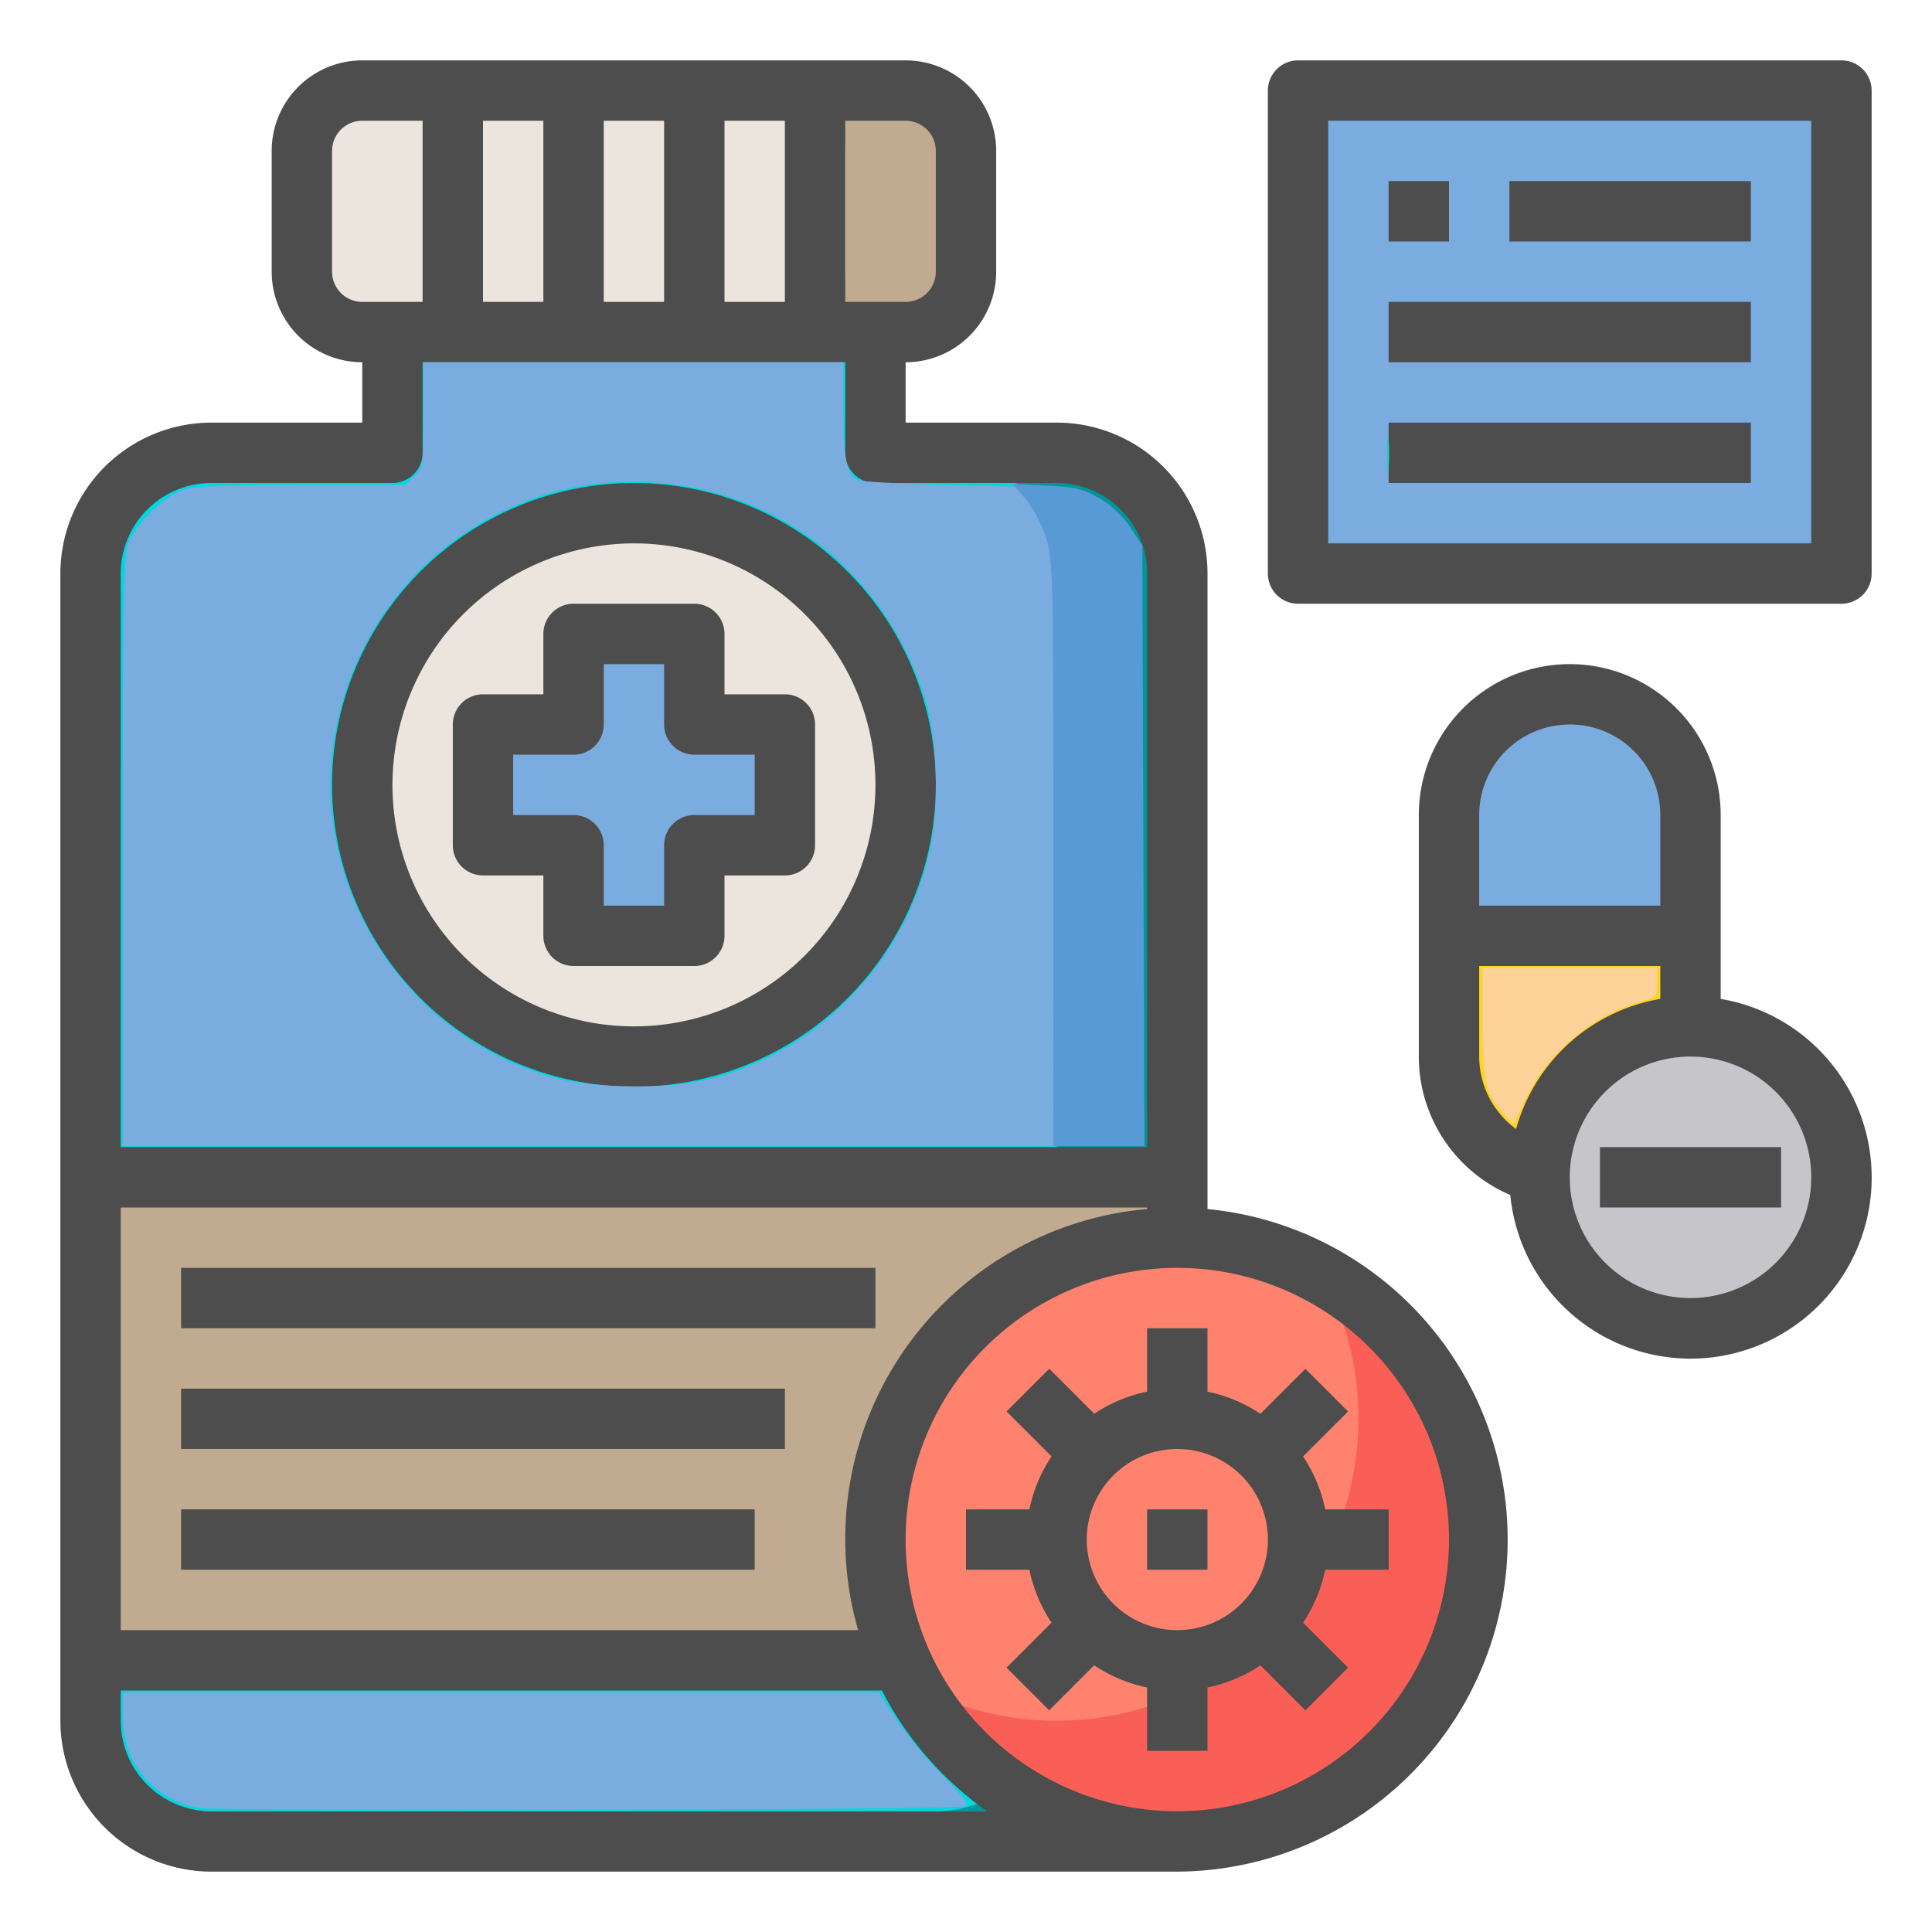 <?xml version="1.0" encoding="UTF-8" standalone="no"?>
<svg
   height="512"
   viewBox="0 0 64 64"
   width="512"
   version="1.1"
   id="svg3278"
   sodipodi:docname="add_medicine.svg"
   inkscape:version="1.1 (c68e22c387, 2021-05-23)"
   xmlns:inkscape="http://www.inkscape.org/namespaces/inkscape"
   xmlns:sodipodi="http://sodipodi.sourceforge.net/DTD/sodipodi-0.dtd"
   xmlns="http://www.w3.org/2000/svg"
   xmlns:svg="http://www.w3.org/2000/svg">
  <defs
     id="defs3282" />
  <sodipodi:namedview
     id="namedview3280"
     pagecolor="#ffffff"
     bordercolor="#666666"
     borderopacity="1.0"
     inkscape:pageshadow="2"
     inkscape:pageopacity="0.0"
     inkscape:pagecheckerboard="0"
     showgrid="false"
     inkscape:zoom="1.4643003"
     inkscape:cx="248.92435"
     inkscape:cy="202.48579"
     inkscape:window-width="1366"
     inkscape:window-height="705"
     inkscape:window-x="-8"
     inkscape:window-y="-8"
     inkscape:window-maximized="1"
     inkscape:current-layer="svg3278" />
  <g
     id="Medicine">
    <path
       d="m39 19v37a4 4 0 0 1 -4 4h-28a4 4 0 0 1 -4-4v-37a3.995 3.995 0 0 1 4-4h6v-4h16v4h6a3.995 3.995 0 0 1 4 4z"
       fill="#00d7df"
       id="path3219" />
    <path
       d="m39 19v37a4 4 0 0 1 -4 4h-4a4 4 0 0 0 4-4v-37a3.995 3.995 0 0 0 -4-4h4a3.995 3.995 0 0 1 4 4z"
       fill="#009698"
       id="path3221" />
    <path
       d="m43 3h18v16h-18z"
       fill="#00d7df"
       id="path3223"
       style="fill:#7bacdf;fill-opacity:1" />
    <path
       d="m56 34a5 5 0 1 1 -5 5 .57.57 0 0 1 .01-.13 4.986 4.986 0 0 1 4.99-4.87z"
       fill="#c6c5ca"
       id="path3225" />
    <path
       d="m56 31v3a4.986 4.986 0 0 0 -4.99 4.87 3.992 3.992 0 0 1 -3.01-3.87v-4z"
       fill="#ffd422"
       id="path3227" />
    <path
       d="m56 27v4h-8v-4a4 4 0 1 1 8 0z"
       fill="#57a4ff"
       id="path3229"
       style="fill:#7bacdf;fill-opacity:1" />
    <circle
       cx="39"
       cy="51"
       fill="#ff3051"
       r="10"
       id="circle3231"
       style="fill:#ff826e;fill-opacity:1" />
    <path
       d="m49 51a10 10 0 0 1 -18.78 4.78 9.9 9.9 0 0 0 4.78 1.22 10 10 0 0 0 10-10 9.9 9.9 0 0 0 -1.22-4.78 9.984 9.984 0 0 1 5.22 8.78z"
       fill="#b02109"
       id="path3233"
       style="fill:#fa5f57;fill-opacity:1" />
    <circle
       cx="39"
       cy="51"
       fill="#cd2a00"
       r="4"
       id="circle3235"
       style="fill:#ff826e;fill-opacity:1" />
    <path
       d="m39 39v2a10 10 0 0 0 -10 10 9.881 9.881 0 0 0 .84 4h-26.84v-16z"
       fill="#c0ab91"
       id="path3237" />
    <circle
       cx="21"
       cy="26"
       fill="#ebe5dd"
       r="9"
       id="circle3239" />
    <path
       d="m26 24v4h-3v3h-4v-3h-3v-4h3v-3h4v3z"
       fill="#57a4ff"
       id="path3241"
       style="fill:#7bacdf;fill-opacity:1" />
    <rect
       fill="#ebe5dd"
       height="8"
       rx="2"
       width="22"
       x="10"
       y="3"
       id="rect3243" />
    <path
       d="m32 5v4a2.006 2.006 0 0 1 -2 2h-4a2.006 2.006 0 0 0 2-2v-4a2.006 2.006 0 0 0 -2-2h4a2.006 2.006 0 0 1 2 2z"
       fill="#c0ab91"
       id="path3245" />
    <path
       d="m18 29v2a1 1 0 0 0 1 1h4a1 1 0 0 0 1-1v-2h2a1 1 0 0 0 1-1v-4a1 1 0 0 0 -1-1h-2v-2a1 1 0 0 0 -1-1h-4a1 1 0 0 0 -1 1v2h-2a1 1 0 0 0 -1 1v4a1 1 0 0 0 1 1zm-1-4h2a1 1 0 0 0 1-1v-2h2v2a1 1 0 0 0 1 1h2v2h-2a1 1 0 0 0 -1 1v2h-2v-2a1 1 0 0 0 -1-1h-2z"
       id="path3247"
       style="fill:#4d4d4d;fill-opacity:1" />
    <path
       d="m6 42h23v2h-23z"
       id="path3249"
       style="fill:#4d4d4d;fill-opacity:1" />
    <path
       d="m6 46h20v2h-20z"
       id="path3251"
       style="fill:#4d4d4d;fill-opacity:1" />
    <path
       d="m6 50h19v2h-19z"
       id="path3253"
       style="fill:#4d4d4d;fill-opacity:1" />
    <path
       d="m43.167 48.247 1.49-1.49-1.414-1.414-1.49 1.49a4.961 4.961 0 0 0 -1.753-.733v-2.1h-2v2.1a4.961 4.961 0 0 0 -1.753.732l-1.49-1.49-1.414 1.414 1.49 1.49a4.969 4.969 0 0 0 -.733 1.754h-2.1v2h2.1a4.969 4.969 0 0 0 .732 1.753l-1.49 1.49 1.414 1.414 1.49-1.49a4.961 4.961 0 0 0 1.754.733v2.1h2v-2.1a4.961 4.961 0 0 0 1.753-.732l1.49 1.49 1.414-1.414-1.49-1.49a4.969 4.969 0 0 0 .733-1.754h2.1v-2h-2.1a4.969 4.969 0 0 0 -.733-1.753zm-4.167 5.753a3 3 0 1 1 3-3 3 3 0 0 1 -3 3z"
       id="path3255"
       style="stroke:none;stroke-opacity:1;fill:#4d4d4d;fill-opacity:1" />
    <path
       d="m38 50h2v2h-2z"
       id="path3257"
       style="fill:#4d4d4d;fill-opacity:1" />
    <path
       d="m40 40.051v-21.051a4.995 4.995 0 0 0 -5-5h-5v-2a3 3 0 0 0 3-3v-4a3 3 0 0 0 -3-3h-18a3 3 0 0 0 -3 3v4a3 3 0 0 0 3 3v2h-5a5.006 5.006 0 0 0 -5 5v38a5.006 5.006 0 0 0 5 5h32a11 11 0 0 0 1-21.949zm-11.574 13.949h-24.426v-14h34v.051a10.965 10.965 0 0 0 -9.574 13.949zm-12.426-44v-6h2v6zm4-6h2v6h-2zm4 0h2v6h-2zm7 1v4a1 1 0 0 1 -1 1h-2v-6h2a1 1 0 0 1 1 1zm-20 4v-4a1 1 0 0 1 1-1h2v6h-2a1 1 0 0 1 -1-1zm-4 7h6a1 1 0 0 0 1-1v-3h14v3a1 1 0 0 0 1 1h6a2.994 2.994 0 0 1 3 3v19h-34v-19a3 3 0 0 1 3-3zm0 44a3 3 0 0 1 -3-3v-1h25.214a11.063 11.063 0 0 0 3.486 4zm32 0a9 9 0 1 1 9-9 9.01 9.01 0 0 1 -9 9z"
       id="path3259"
       style="fill:#4d4d4d;fill-opacity:1" />
    <path
       d="m21 36a10 10 0 1 0 -10-10 10.011 10.011 0 0 0 10 10zm0-18a8 8 0 1 1 -8 8 8.009 8.009 0 0 1 8-8z"
       id="path3261"
       style="fill:#4d4d4d;fill-opacity:1" />
    <path
       d="m57 33.09v-6.09a5 5 0 0 0 -10 0v8a4.985 4.985 0 0 0 3.03 4.585 6 6 0 1 0 6.97-6.495zm-5-9.09a2.994 2.994 0 0 1 3 3v3h-6v-3a3 3 0 0 1 3-3zm-1.778 13.4a2.984 2.984 0 0 1 -1.222-2.4v-3h6v1.09a6.01 6.01 0 0 0 -4.778 4.31zm5.778 5.6a4 4 0 1 1 4-4 4 4 0 0 1 -4 4z"
       id="path3263"
       style="fill:#4d4d4d;fill-opacity:1" />
    <path
       d="m53 38h6v2h-6z"
       id="path3265"
       style="fill:#4d4d4d;fill-opacity:1" />
    <path
       d="m61 2h-18a1 1 0 0 0 -1 1v16a1 1 0 0 0 1 1h18a1 1 0 0 0 1-1v-16a1 1 0 0 0 -1-1zm-1 16h-16v-14h16z"
       id="path3267"
       style="fill:#4d4d4d;fill-opacity:1" />
    <path
       d="m46 6h2v2h-2z"
       id="path3269"
       style="fill:#4d4d4d;fill-opacity:1" />
    <path
       d="m50 6h8v2h-8z"
       id="path3271"
       style="fill:#4d4d4d;fill-opacity:1" />
    <path
       d="m46 14h12v2h-12z"
       id="path3273"
       style="fill:#4d4d4d;fill-opacity:1" />
    <path
       d="m46 10h12v2h-12z"
       id="path3275"
       style="fill:#4d4d4d;fill-opacity:1" />
  </g>
  <path
     style="fill:#7bacdf;stroke:#ff5b62;stroke-width:0;stroke-miterlimit:0;fill-opacity:1"
     d="m 32.492,226.33 c 0,-57.911 0.302,-78.446 1.197,-81.477 1.598,-5.408 9.755,-13.565 15.163,-15.163 2.754,-0.814 12.786,-1.197 31.306,-1.197 h 27.254 l 2.417,-2.417 c 2.337,-2.337 2.417,-2.876 2.417,-16.246 V 96 h 55.631 55.631 v 12.754 c 0,12.934 0.836,16.967 3.826,18.449 0.874,0.434 10.894,1.012 22.267,1.285 l 20.677,0.497 3.191,4.774 c 6.338,9.483 6.163,6.866 6.163,92.389 v 77.606 H 156.062 32.492 Z m 152.935,60.212 c 30.583,-6.48 54.964,-31.379 61.288,-62.593 2.253,-11.117 1.532,-29.114 -1.555,-38.841 -10.499,-33.085 -37.79,-54.803 -71.958,-57.263 -41.297,-2.974 -78.038,26.496 -84.633,67.885 -6.464,40.57 20.053,80.456 60.028,90.291 9.281,2.284 27.307,2.539 36.829,0.521 z"
     id="path3378"
     transform="scale(0.125)" />
  <path
     style="fill:#21d0c3;fill-opacity:1;stroke:#ff5b62;stroke-width:0;stroke-miterlimit:0"
     d="m 367.599,120.123 c 0.004,-4.332 0.177,-5.982 0.385,-3.666 0.208,2.316 0.205,5.86 -0.006,7.877 -0.212,2.016 -0.382,0.122 -0.378,-4.211 z"
     id="path3454"
     transform="scale(0.125)" />
  <path
     style="fill:#7bacdf;fill-opacity:1;stroke:#ff5b62;stroke-width:0;stroke-miterlimit:0"
     d="m 52.647,479.117 c -5.964,-1.005 -11.418,-4.226 -14.946,-8.828 -3.732,-4.868 -5.196,-9.546 -5.203,-16.627 l -0.005,-5.169 H 132.689 232.885 l 5.088,7.694 c 2.799,4.231 8.248,10.835 12.11,14.674 5.164,5.134 6.68,7.201 5.73,7.814 -1.531,0.989 -197.392,1.416 -203.168,0.443 z"
     id="path3493"
     transform="scale(0.125)" />
  <path
     style="fill:#589ad6;fill-opacity:1;stroke:#15bdb2;stroke-width:0;stroke-miterlimit:0;stroke-opacity:1"
     d="m 34.895,28.257 c 0,-9.257 -0.012,-9.748 -0.253,-10.477 -0.139,-0.421 -0.443,-0.987 -0.675,-1.258 l -0.422,-0.493 1.125,0.056 c 0.959,0.047 1.218,0.109 1.752,0.42 0.383,0.223 0.781,0.598 1.023,0.967 l 0.396,0.602 0.035,9.948 0.035,9.948 h -1.509 -1.509 z"
     id="path3532" />
  <path
     style="fill:#fed298;fill-opacity:1;stroke:#15bdb2;stroke-width:0;stroke-miterlimit:0;stroke-opacity:1"
     d="m 398.536,295.162 c -4.802,-5.013 -5.674,-8.76 -5.674,-24.361 V 256.492 H 416 439.138 v 3.901 c 0,3.752 -0.158,3.943 -4.16,5.021 -12.741,3.431 -24.82,13.52 -30.499,25.476 l -3.327,7.004 z"
     id="path7232"
     transform="scale(0.125)" />
</svg>
